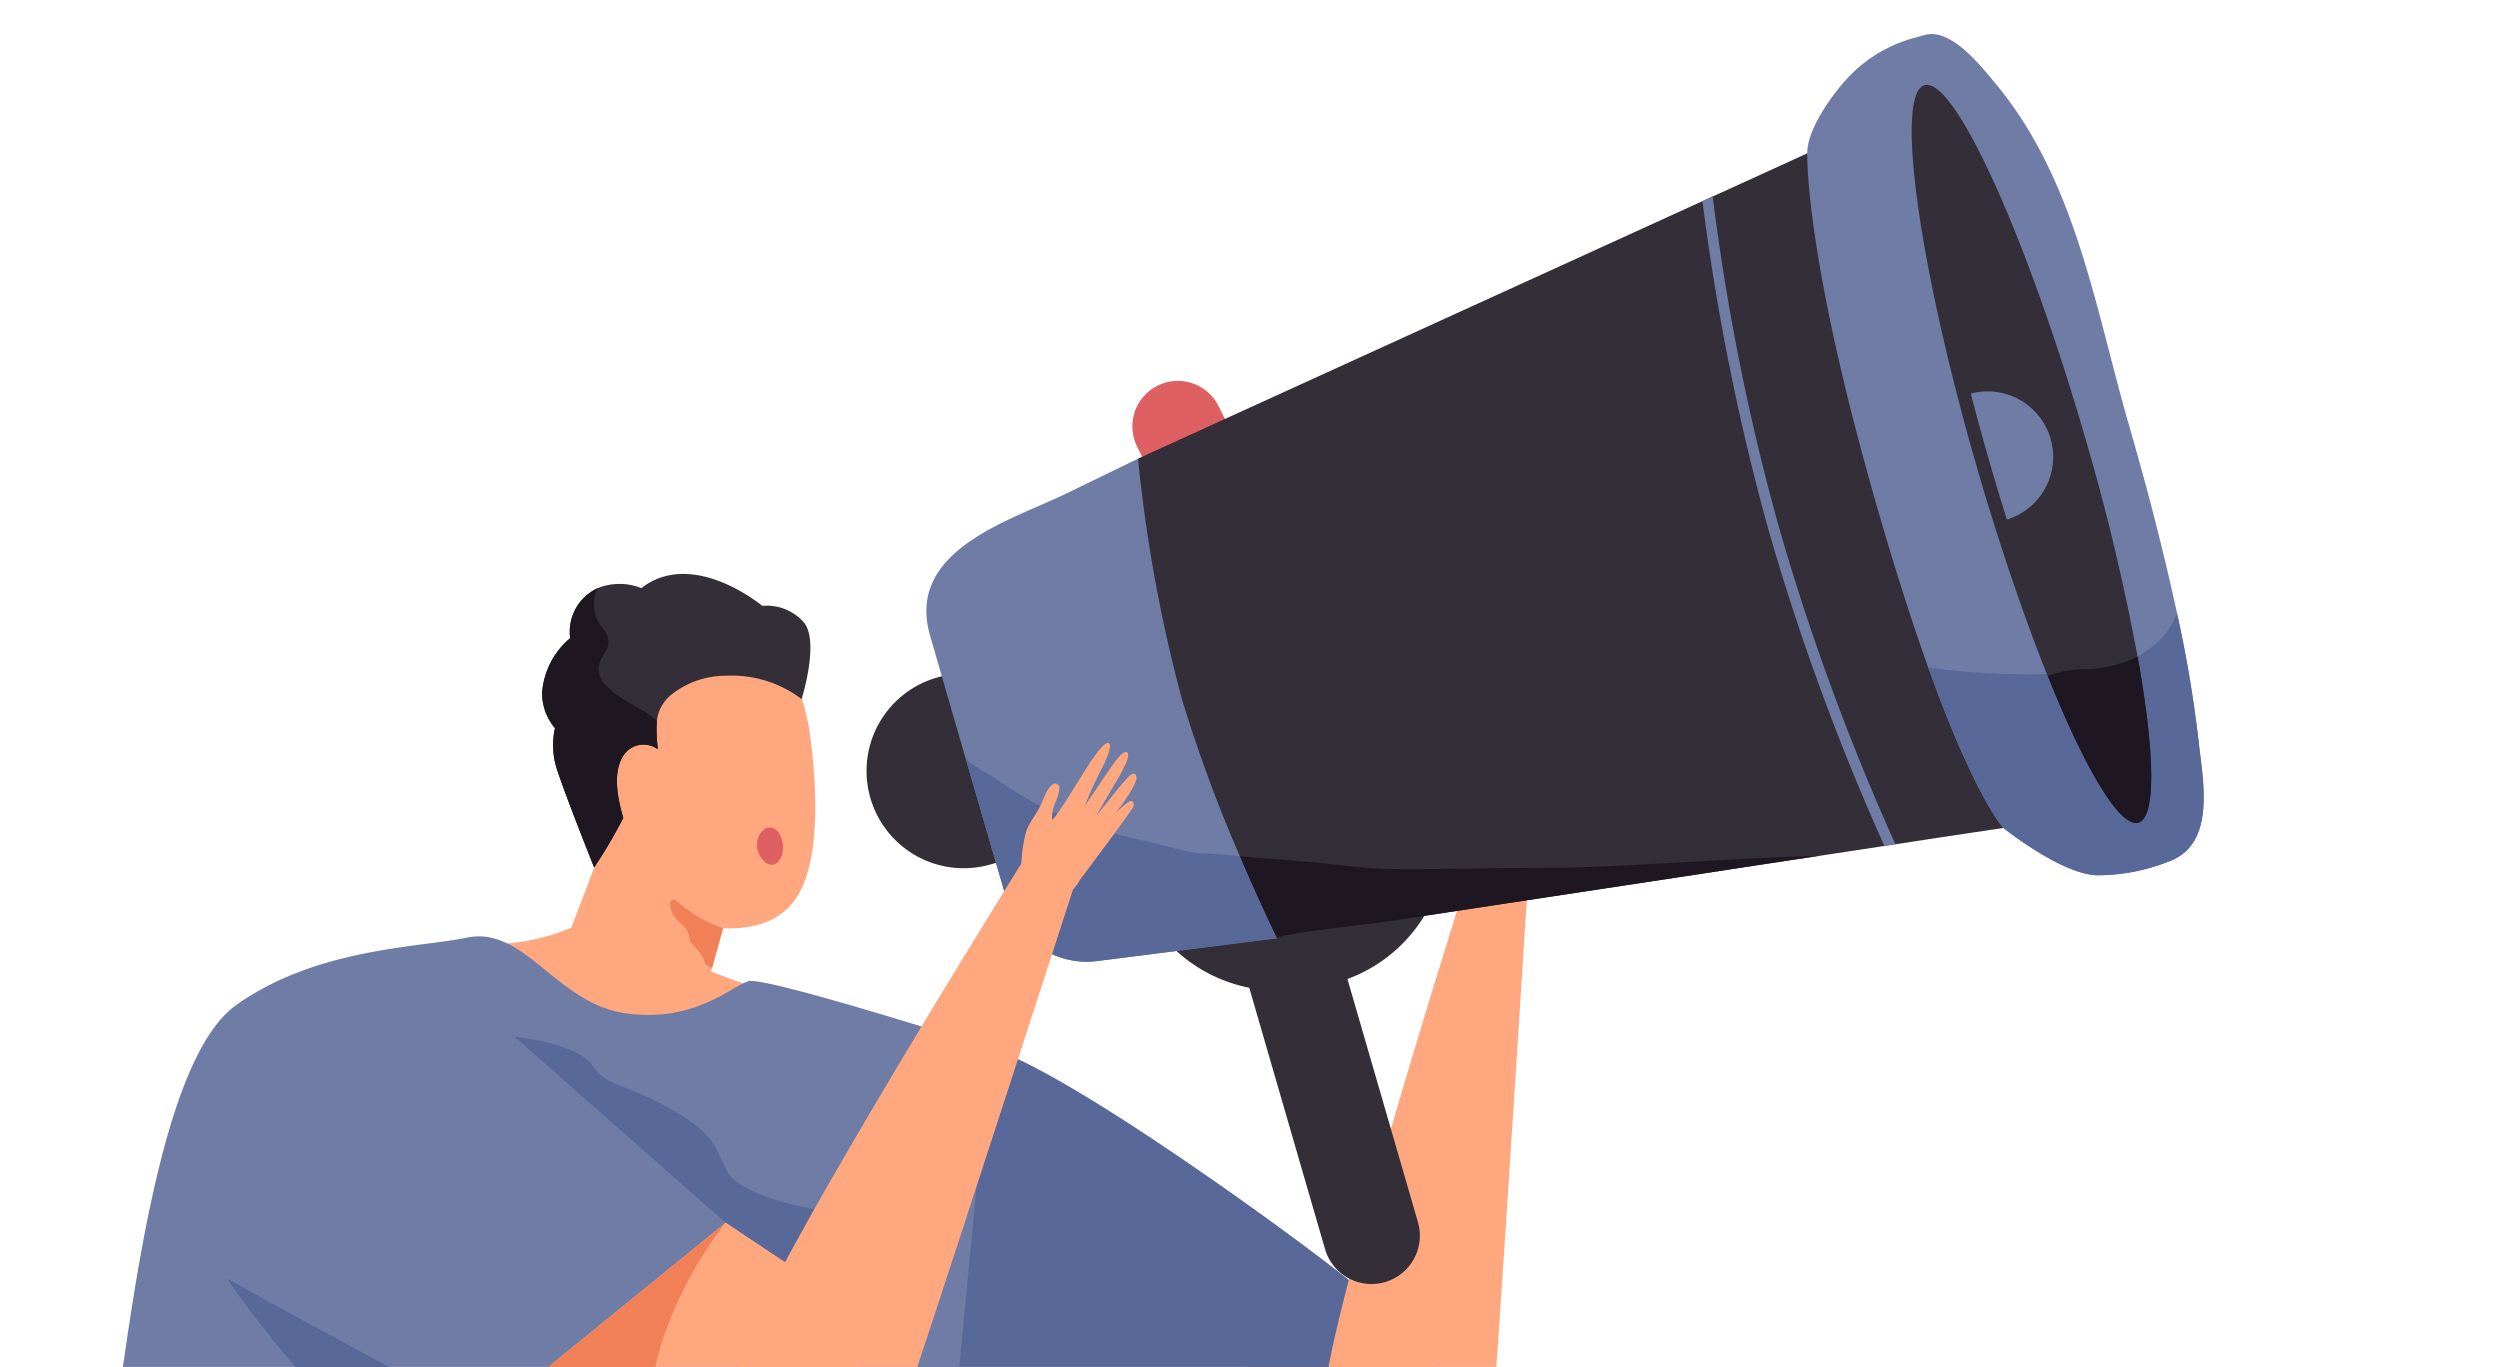 <svg xmlns="http://www.w3.org/2000/svg" xmlns:xlink="http://www.w3.org/1999/xlink" width="139" height="76" viewBox="0 0 139 76">
  <defs>
    <clipPath id="clip-path">
      <rect id="Rectangle_3912" data-name="Rectangle 3912" width="139" height="76" transform="translate(37 120)" fill="#fff" stroke="#707070" stroke-width="1"/>
    </clipPath>
  </defs>
  <g id="Mask_Group_51" data-name="Mask Group 51" transform="translate(-37 -120)" clip-path="url(#clip-path)">
    <g id="Group_7408" data-name="Group 7408" transform="translate(49.832 110.271) rotate(7)">
      <g id="Group_7393" data-name="Group 7393" transform="translate(51.502 216.376)">
        <path id="Path_74621" data-name="Path 74621" d="M1021.968,591.852l-1.042,4.921-2.121,2.239-1.965-2.373.245-5.154Z" transform="translate(-1016.636 -591.484)" fill="#ffa880"/>
        <path id="Path_74622" data-name="Path 74622" d="M1017.935,606.669l-10.223-.381-.011-.752,0-.083a16,16,0,0,1-.181-1.683,14.664,14.664,0,0,1,.186-2.9l4.084.134s.425.221,1.05.557c.081.039.162.088.248.132.067.036.133.073.2.115.086.044.181.1.271.146.156.092.314.178.48.272.081.043.162.087.248.136h0l.2.108c.084.055.18.106.27.162.27.156.545.313.805.467a9.183,9.183,0,0,1,2.061,1.434,2.311,2.311,0,0,1,.285.918,3.246,3.246,0,0,1,.044.508A6.019,6.019,0,0,1,1017.935,606.669Z" transform="translate(-1007.497 -595.718)" fill="#342e38"/>
        <path id="Path_74623" data-name="Path 74623" d="M1017.732,608.5l-10.223-.382-.012-.751,7.317.319.212-1.352a11.971,11.971,0,0,1,.338-1.4,9.168,9.168,0,0,1,2.061,1.434,2.308,2.308,0,0,1,.285.919,3.279,3.279,0,0,1,.044.509A5.989,5.989,0,0,1,1017.732,608.5Z" transform="translate(-1007.295 -597.55)" fill="#f5e3dc"/>
      </g>
      <g id="Group_7394" data-name="Group 7394" transform="translate(24.332 216.895)">
        <path id="Path_74624" data-name="Path 74624" d="M1071.454,592.8l-1.042,4.921-2.12,2.239-1.966-2.373.245-5.154Z" transform="translate(-1066.122 -592.429)" fill="#ffa880"/>
        <path id="Path_74625" data-name="Path 74625" d="M1067.421,607.614l-10.224-.382-.011-.751,0-.083a15.9,15.9,0,0,1-.18-1.683,14.6,14.6,0,0,1,.185-2.9l4.083.135s.426.222,1.05.557c.082.039.162.087.248.132.066.036.133.073.2.114s.181.1.272.146c.156.092.313.179.479.272.082.044.163.087.248.137h.005l.2.109c.084.055.18.106.269.161.27.156.546.313.806.467a9.181,9.181,0,0,1,2.06,1.435,2.313,2.313,0,0,1,.285.918,3.411,3.411,0,0,1,.045.509A5.984,5.984,0,0,1,1067.421,607.614Z" transform="translate(-1056.984 -596.663)" fill="#342e38"/>
        <path id="Path_74626" data-name="Path 74626" d="M1067.218,609.447l-10.224-.382-.011-.752,7.317.319s.089-.57.212-1.352a11.688,11.688,0,0,1,.338-1.4,9.176,9.176,0,0,1,2.06,1.435,2.318,2.318,0,0,1,.285.918,3.407,3.407,0,0,1,.045.508A5.99,5.99,0,0,1,1067.218,609.447Z" transform="translate(-1056.781 -598.495)" fill="#f5e3dc"/>
      </g>
      <path id="Path_74627" data-name="Path 74627" d="M987.857,330.729l2.407,1.343c2.658,1.484,4.356,5.681,3.164,8.482a3.859,3.859,0,0,1-4.5,2.269,45.52,45.52,0,0,1-6.48-1.822q-1.553-.535-3.086-1.123a6.8,6.8,0,0,0-1.26-.491Z" transform="translate(-915.712 -257.52)" fill="#f28057"/>
      <path id="Path_74628" data-name="Path 74628" d="M997.865,310.946c5.355,1.089,22.014,10.609,22.312,11.1s-5.157,13.387-6.842,13.883-1.686-.892-5.653-.595-3.47,1.7-6.247.7-3.074-2.389-5.751-1.694-2.975,2.38-3.967.2-3.669-6.446-3.768-8.528S992.51,309.856,997.865,310.946Z" transform="translate(-947.49 -248.572)" fill="#576899"/>
      <path id="Path_74629" data-name="Path 74629" d="M1043.71,439.334c2.552,5.111,4.176,7.925,8.032,12.048,2.118,2.267,4.32,5.938,6.468,8.282l.256.274c2.219,2.314,4.51,3.8,3.6,7.372-.4,1.559-.874,3.124-1.178,4.712a12.755,12.755,0,0,0-.072,5.242c.893,4.016-2.379,10.412-2.231,14.131.107,2.719,1.411,5.456.452,8.145-.339.952-.934,1.8-1.321,2.731-.613,1.481-1.249,9.406,1.463,9.65,1.636.149,13.274,0,13.274,0s10.175-42.838,9.306-50.275-8.9-31.98-9.49-32.278a72.263,72.263,0,0,1-3-7.134c-.53-1.315-1.089-2.689-1.655-4.016-1.725-4.028-3.463-7.574-4.349-7.443-2.005.3-20.9,7.14-20.9,7.14l-.065.5c-.136,1.083-.44,3.844-.53,7.128C1041.64,430.148,1041.931,435.782,1043.71,439.334Z" transform="translate(-1038.653 -293.615)" fill="#71433d"/>
      <path id="Path_74630" data-name="Path 74630" d="M992.569,423.01s8.318,13.381,15.487,25.893l.053.09c1.184,2.058,2.332,4.093,3.4,6.045l.012.024a127.428,127.428,0,0,1,5.92,11.739,7.9,7.9,0,0,1,.809,3.022c-.6,4.54-.375,15.958-.97,20.271s1.761,6.247-.595,10.561a5.636,5.636,0,0,0-.845,4.046c.321,1.446,1.315,2.338,1.386,3.391.065.964-.708,2.183-1.3,3.522a5.017,5.017,0,0,0-.458,3.617c.893,2.678,13.738,1.488,13.738,1.488s12.186-44.772,12.1-51.9c-.095-7.646-24.281-42.749-24.281-42.749Z" transform="translate(-971.149 -298.71)" fill="#71433d"/>
      <path id="Path_74631" data-name="Path 74631" d="M1033.661,424.422a3.422,3.422,0,0,1,.577-.137,48.358,48.358,0,0,1,6.83-.137c2.255-.018,4.516-.024,6.771-.024q5.569.009,11.132.1c.8.011,1.606.024,2.409.041,2.047.042,7.563-.368,7.455,2.892,2.921-.137,5.848-.22,8.776-.214a.3.3,0,0,1,0,.595c-5.67-.005-11.335.3-16.987.7-2.4.173-4.808.357-7.205.535a117.217,117.217,0,0,0-11.8,1.333c-2.826.512-5.646,1.077-8.491,1.44C1033.221,428.267,1033.525,425.505,1033.661,424.422Z" transform="translate(-1030.007 -299.623)" fill="#5c2f29"/>
      <path id="Path_74632" data-name="Path 74632" d="M1070.946,305.6a26.313,26.313,0,0,1-5.04-1.323,9.625,9.625,0,0,1-2.121-1.479l-3.911.675a11.246,11.246,0,0,1-3.218,1.252c-2.317.576-3.932.778-4.22.911s.331,2.541,2.768,3.743,1.715,2.56,5.441,1.505,8.791-2.169,9.279-3.137S1070.946,305.6,1070.946,305.6Z" transform="translate(-1033.62 -244.924)" fill="#ffa880"/>
      <g id="Group_7395" data-name="Group 7395" transform="translate(25.369 41.36)">
        <path id="Path_74633" data-name="Path 74633" d="M1061.557,277.538c.648,2.372,1.645,7.233.217,9.492-1.792,2.836-6.573,1.887-9.354,1.054a12.887,12.887,0,0,1-2.306-4.285,60.331,60.331,0,0,1-.833-6.049.181.181,0,0,1,0-.232c1.759-2.357,3.87-4.587,7-4.785C1059.328,272.54,1060.83,274.882,1061.557,277.538Z" transform="translate(-1048.828 -272.722)" fill="#ffa880"/>
        <path id="Path_74634" data-name="Path 74634" d="M1066.413,296.711l-.149,1.015-.335,2.26-.612,4.162-.2.025a.284.284,0,0,1-.2-.023c-1.3-.147-2.633-.022-3.934-.09-1.073-.055-2.634-.073-3.474-.875s-.46-1.665-.174-2.544c.771-2.387,2.083-8.351,2.083-8.351Z" transform="translate(-1056.993 -281.546)" fill="#ffa880"/>
        <path id="Path_74635" data-name="Path 74635" d="M1060.347,301.18l-.335,2.26c-.058-.017-.119-.032-.181-.052-.392-.114-.183-.361-.748-.832s-.4-.335-.6-.818-.883-.626-1.13-1.219.072-.584.181-.56a12.448,12.448,0,0,0,1.335.76A9.447,9.447,0,0,0,1060.347,301.18Z" transform="translate(-1051.076 -285)" fill="#f28057"/>
      </g>
      <path id="Path_74636" data-name="Path 74636" d="M1052.819,276.44a4.293,4.293,0,0,0,.384,2.245c.679,1.46,2.722,5.177,2.722,5.177a27.266,27.266,0,0,0,1.271-2.932c-.469-1.105-.88-2.418-.438-3.393a1.332,1.332,0,0,1,1.862-.636.512.512,0,0,0-.01-.137,7.3,7.3,0,0,1-.216-1.41,2.17,2.17,0,0,1,.654-1.587,4.84,4.84,0,0,1,2.8-1.374,6.465,6.465,0,0,1,4.387.766c.087-.519.53-3.367-.4-4.248a2.758,2.758,0,0,0-2.4-.631c-2.145-1.27-5-1.974-6.795-.156a3.261,3.261,0,0,0-2.423.3,2.038,2.038,0,0,0-.2.14,2.66,2.66,0,0,0-.971,2.8,4.384,4.384,0,0,0-1.18,3.217A3.048,3.048,0,0,0,1052.819,276.44Z" transform="translate(-1028.809 -228.792)" fill="#342e38"/>
      <path id="Path_74637" data-name="Path 74637" d="M1025.762,373.888c0,.107.6.172,1.619.2,3.284.089,10.929-.2,16.7-.559,2.219-.143,4.164-.292,5.479-.44,5.777-.642,24,1.922,26.375,1.988s1.666-1.541,1.636-4.373-1.636-62-1.636-62-12.857-2.445-13.774-2.041-2.719,2.683-6.586,2.6-6.14-4.147-9.24-3.1c-2.666.9-8.181,1.582-12.245,5.253-2.891,2.606-3.641,10.936-3.82,20.229a173.55,173.55,0,0,1-2.427,23.5C1026.9,361.114,1025.762,372.02,1025.762,373.888Z" transform="translate(-1025.762 -246.364)" fill="#6e7ca6"/>
      <path id="Path_74638" data-name="Path 74638" d="M1057.523,324.513l-12.9-8.826s3.5-.074,4.469,1.041,1.79.74,4.464,1.82,2.818,1.75,3.677,3.089,5.1,1.534,5.1,1.534l-1.255,3.126Z" transform="translate(-1020.749 -250.737)" fill="#576899"/>
      <path id="Path_74639" data-name="Path 74639" d="M975.148,275.258a2.756,2.756,0,0,1,.076.862,2.286,2.286,0,0,0,.179.936,3.14,3.14,0,0,0,.209-.634c.071-.318.134-.64.2-.961.12-.619.23-1.241.356-1.857.051-.246.343-1.78.665-1.656.227.088.154,1.182.119,1.48a17.927,17.927,0,0,0-.123,2.257s.361-1.628.545-2.409c.107-.452.316-1.363.592-1.215.245.132.078,1.219.019,1.558-.128.738-.361,2.346-.361,2.346l.488-1.572c.094-.3.19-.605.307-.894.077-.19.217-.643.447-.434.138.127.106.366.091.542a5.585,5.585,0,0,1-.085.584c-.068.356-.157.7-.254,1.048-.024.085-.049.17-.075.254a3.939,3.939,0,0,1,.532-.983c.1-.085.282.005.282.219,0,.264-1.16,4.392-1.289,4.9a2.461,2.461,0,0,1-.4,1.067.121.121,0,0,1-.049.037.781.781,0,0,1-.5.161,12.455,12.455,0,0,1-2.256-.567,7.756,7.756,0,0,1-.549-2.169c-.013-.6.226-1.2.229-1.789,0-.317,0-1.332.421-1.265A.252.252,0,0,1,975.148,275.258Z" transform="translate(-899.166 -231.009)" fill="#ffa880"/>
      <path id="Path_74640" data-name="Path 74640" d="M983.362,314.824c-.338-6.752-1.6-28.021-1.6-28.021l-3.2-.354s-4.541,24.12-4.548,29.933C974.007,326.3,983.835,324.313,983.362,314.824Z" transform="translate(-903.034 -237.552)" fill="#ffa880"/>
      <path id="Path_74641" data-name="Path 74641" d="M1037.409,340.885c.042-.036,2.677.94,5.563,1.975,2.838,1.012,5.914,2.083,7,2.3a3.86,3.86,0,0,0,4.545-2.177c1.25-2.779-.368-7.009-3-8.544l-5.337-2.684a.02.02,0,0,1-.006.012Z" transform="translate(-1009.403 -257.984)" fill="#ffa880"/>
      <path id="Path_74642" data-name="Path 74642" d="M1066.08,275.735a4.381,4.381,0,0,1,1.18-3.217,2.661,2.661,0,0,1,.971-2.8,1.979,1.979,0,0,1,.205-.14,2.037,2.037,0,0,0,.225,1.791c.162.257.551.527.664.841.254.7-.2.886-.293,1.548-.2,1.447,2.552,2.022,3.426,2.644.05.032.094.07.145.1a7.266,7.266,0,0,0,.216,1.41.53.53,0,0,1,.01.137,1.333,1.333,0,0,0-1.863.636c-.443.975-.031,2.287.438,3.393a27.249,27.249,0,0,1-1.272,2.932s-2.043-3.717-2.722-5.176a4.3,4.3,0,0,1-.384-2.245A3.045,3.045,0,0,1,1066.08,275.735Z" transform="translate(-1043.017 -229.945)" fill="#1e1721"/>
      <g id="Group_7397" data-name="Group 7397" transform="translate(41.455 0)">
        <path id="Rectangle_3907" data-name="Rectangle 3907" d="M0,0H5.057a0,0,0,0,1,0,0V.974A2.529,2.529,0,0,1,2.529,3.5h0A2.529,2.529,0,0,1,0,.974V0A0,0,0,0,1,0,0Z" transform="translate(17.529 26.188) rotate(146.593)" fill="#df6062"/>
        <path id="Rectangle_3908" data-name="Rectangle 3908" d="M8.406,0h.939A8.406,8.406,0,0,1,17.75,8.406v.321a0,0,0,0,1,0,0H0a0,0,0,0,1,0,0V8.406A8.406,8.406,0,0,1,8.406,0Z" transform="translate(34.412 54.633) rotate(165.265)" fill="#342e38"/>
        <path id="Path_74643" data-name="Path 74643" d="M994.879,311.435h0a2.69,2.69,0,0,0,1.414-3.531l-7.955-18.586-4.945,2.117,7.955,18.586A2.69,2.69,0,0,0,994.879,311.435Z" transform="translate(-962.767 -238.846)" fill="#342e38"/>
        <path id="Path_74644" data-name="Path 74644" d="M1033.186,283.257l3.008-1.288-4.253-9.937-3.008,1.288a5.4,5.4,0,0,0-2.843,7.095h0A5.4,5.4,0,0,0,1033.186,283.257Z" transform="translate(-1025.654 -231.051)" fill="#342e38"/>
        <path id="Path_74645" data-name="Path 74645" d="M1001.849,261.069l2.778,6.5,3.291,7.675a4.584,4.584,0,0,0,5.343,2.641l9.788-2.481-1.809-4.23-9.115-21.294-3.709,2.4C1005.467,254.187,999.9,256.512,1001.849,261.069Z" transform="translate(-999.216 -221.061)" fill="#6e7ca6"/>
        <path id="Path_74646" data-name="Path 74646" d="M1006.524,284.455a27.336,27.336,0,0,0,5.445,1.008c1,.107,2.005.293,3.01.313a19.168,19.168,0,0,1,3.078-.075l1.809,4.23-9.788,2.481a4.584,4.584,0,0,1-5.343-2.642l-3.291-7.675c.11.256,1.392.714,1.688.874a23.955,23.955,0,0,0,2.292,1.084C1005.786,284.2,1006.153,284.336,1006.524,284.455Z" transform="translate(-996.033 -235.589)" fill="#576899"/>
        <path id="Path_74647" data-name="Path 74647" d="M929.8,232.3a83.528,83.528,0,0,0,4.052,12.976,80.714,80.714,0,0,0,4.266,8.282c1.458,2.5,2.606,4.266,2.606,4.266l29.3-8.2,3.588-1.005.6-.167.22-.059,1.636-.465,4-1.112L964.694,210.9l-3.546,2.178-1.41.863-.048.024-.482.3Z" transform="translate(-916.896 -203.483)" fill="#342e38"/>
        <path id="Path_74648" data-name="Path 74648" d="M948.086,285.365q1.252,2.163,2.6,4.268c0-.248,5.284-1.479,5.817-1.628l5.936-1.661,11.362-3.18c2.06-.576,4.116-1.171,6.182-1.73-2.942.363-11.039,2-14.24,2.4-7.295.918-9,1.332-11.624,1.332C952.107,285.17,950.094,285.277,948.086,285.365Z" transform="translate(-926.856 -235.291)" fill="#1e1721"/>
        <path id="Path_74649" data-name="Path 74649" d="M913.113,204.83s.44,5.563,6.438,19.569c1.416,3.3,2.66,5.962,3.736,8.1,2.862,5.676,4.552,7.652,5.069,8.181a1.139,1.139,0,0,0,.125.125.374.374,0,0,0,.047.042s3.51,2.16,5.48,1.969a10.663,10.663,0,0,0,3.385-1c.19-.095.3-.155.3-.155l-4.469-10.442L929.2,221.81l-.672-1.571q-2.562-5.979-5.117-11.959-1.5-3.489-2.993-6.991a29.335,29.335,0,0,0-1.6-3.653,7.873,7.873,0,0,0-3.891,2.755C914.149,201.426,913.006,203.491,913.113,204.83Z" transform="translate(-865.356 -197.502)" fill="#6e7ca6"/>
        <path id="Path_74650" data-name="Path 74650" d="M909.954,197.645l14.369,33.574,4.486,10.478.292-.125a.125.125,0,0,0,.048-.024c2.749-1.22,1.523-4.742,1.024-6.878a69.364,69.364,0,0,0-2.07-6.967c-.285-.815-.583-1.636-.881-2.445-.952-2.576-1.981-5.117-3.058-7.639-2.668-6.251-4.585-13.16-9.7-17.948-.9-.839-2.807-2.768-4.226-2.162A2.49,2.49,0,0,0,909.954,197.645Z" transform="translate(-856.812 -197.392)" fill="#6e7ca6"/>
        <path id="Path_74651" data-name="Path 74651" d="M915.63,256.978c1.268-.167,2.267-.482,3.32-.714.2-.042.387-.089.583-.149.119-.036.238-.071.357-.113a5.228,5.228,0,0,0,2.945-2.225,4.675,4.675,0,0,0,.476-1.178,69.174,69.174,0,0,1,2.071,6.968c.5,2.136,1.725,5.658-1.023,6.877v.006s-.107.06-.3.149a10.661,10.661,0,0,1-3.385,1c-1.969.191-5.48-1.969-5.48-1.969a.388.388,0,0,1-.047-.042q.009-.063-.125-.125c-.518-.529-2.207-2.5-5.069-8.181A46.588,46.588,0,0,0,915.63,256.978Z" transform="translate(-852.023 -222.288)" fill="#576899"/>
        <path id="Path_74652" data-name="Path 74652" d="M919.859,219.609c.488,1.255,1.024,2.547,1.583,3.855.416.976.839,1.933,1.261,2.856,1.363,3.005,2.731,5.741,4,8.05,2.713,4.908,5.022,7.907,6,7.485.958-.41.428-4-1.172-9.169a121.183,121.183,0,0,0-4.355-11.679c-4.635-10.834-9.686-19.075-11.269-18.4C914.516,203.2,916.265,210.493,919.859,219.609Z" transform="translate(-862.131 -199.727)" fill="#342e38"/>
        <path id="Path_74653" data-name="Path 74653" d="M930.886,236.693c.417.973.84,1.932,1.262,2.858a3.645,3.645,0,0,0-2.846-6.71C929.793,234.094,930.326,235.386,930.886,236.693Z" transform="translate(-870.881 -213.255)" fill="#6e7ca6"/>
        <g id="Group_7396" data-name="Group 7396" transform="translate(42.31 10.455)">
          <path id="Path_74654" data-name="Path 74654" d="M954.874,251.114l.6-.165a131.609,131.609,0,0,1-8.6-16.764A126.952,126.952,0,0,1,941,216.434l-.047.027-.487.3a129.245,129.245,0,0,0,5.854,17.654A131.9,131.9,0,0,0,954.874,251.114Z" transform="translate(-940.468 -216.434)" fill="#6e7ca6"/>
        </g>
      </g>
      <path id="Path_74655" data-name="Path 74655" d="M1019.1,281.639a2.758,2.758,0,0,1-.139.854,2.278,2.278,0,0,0-.058.951c.021.048.343-.531.359-.563.147-.291.288-.586.427-.882.27-.569.53-1.146.8-1.712.109-.225.773-1.639,1.054-1.439.2.141-.143,1.183-.25,1.463a17.938,17.938,0,0,0-.677,2.157s.752-1.488,1.124-2.2c.216-.412.644-1.242.875-1.029.2.188-.226,1.2-.367,1.514-.307.684-.931,2.183-.931,2.183l.862-1.4c.166-.27.334-.539.519-.791.122-.166.37-.57.541-.31.1.157.013.38-.045.548a5.623,5.623,0,0,1-.228.545c-.154.328-.326.644-.506.953-.044.076-.089.153-.135.227a3.946,3.946,0,0,1,.758-.821c.12-.057.273.075.219.282-.066.255-2.21,3.968-2.461,4.424a2.465,2.465,0,0,1-.649.936.12.12,0,0,1-.057.024.782.782,0,0,1-.529.032,12.468,12.468,0,0,1-2.046-1.107,7.743,7.743,0,0,1,0-2.237c.135-.582.515-1.1.664-1.676.08-.307.33-1.29.721-1.122A.252.252,0,0,1,1019.1,281.639Z" transform="translate(-966.841 -234.115)" fill="#ffa880"/>
      <path id="Path_74656" data-name="Path 74656" d="M1032.394,320.627c1.345-6.625,5.387-27.545,5.387-27.545l-3.008-1.133s-10.369,22.246-11.816,27.876C1020.491,329.429,1030.5,329.938,1032.394,320.627Z" transform="translate(-984.092 -240.032)" fill="#ffa880"/>
      <path id="Path_74657" data-name="Path 74657" d="M1066.833,346.208a38.878,38.878,0,0,1-3.613,3.074c-.3,0-14.082-5.4-14.627-5.7s3.793,4.174,5.182,5.117,2.727.486,5.057,1.279,1.413,2.529,5.363,2.008c1.909-.252,2.5-4.041,5.421-3.049s8.635,1.246,8.635,1.246Z" transform="translate(-1038.826 -263.309)" fill="#576899"/>
      <path id="Path_74658" data-name="Path 74658" d="M1087.767,415.035a5.288,5.288,0,0,0,1.69-1.963,6.992,6.992,0,0,1,.738-1.69,15.654,15.654,0,0,1,2.3-1.9,14.252,14.252,0,0,0,2.856-3.35c1.285-2.094,1.606-4.754,3.142-6.693.708-.892,2.392-2.052,3.189-.607.976,1.785-.869,4.052-1.594,5.539-.881,1.8-.577,3.136.047,4.926a3.212,3.212,0,0,1,.2,1.3,2.471,2.471,0,0,0,1.219,2.5,6.082,6.082,0,0,1,2.136,2c-5.771.363-13.417.648-16.7.56C1087.25,415.445,1087.511,415.243,1087.767,415.035Z" transform="translate(-1085.369 -287.921)" fill="#ebccbe"/>
      <path id="Path_74659" data-name="Path 74659" d="M1053.384,340.9c.041-.036,2.678.94,5.563,1.975.011-.19.083-.976.446-3.814a22.343,22.343,0,0,1,2.755-7.277Z" transform="translate(-1025.378 -257.994)" fill="#f28057"/>
      <path id="Path_74660" data-name="Path 74660" d="M1033.344,464.035l.053.089,3.4,6.045.012.024a127.47,127.47,0,0,1,5.92,11.739c1.059-1.083,2.19-2.874.9-4.771-2.083-3.07-.2-2.874-1.119-6.444s-3.439-3.57-3.641-6.146,2.38-8.431,1.19-8.925S1033.344,464.035,1033.344,464.035Z" transform="translate(-996.437 -313.843)" fill="#5c2f29"/>
      <path id="Path_74661" data-name="Path 74661" d="M1070.637,497.658c1.113-.63,2.117-1.469,3.2-2.159a2.416,2.416,0,0,1,2.171-.553c1.148.47.833,1.785.244,2.582a10.821,10.821,0,0,0-1.225,1.559,1.564,1.564,0,0,0,.024,1.809,3.5,3.5,0,0,1,.387.2c.3.416.589.63.655,1.2.22,2.017-2.4,3.3-3.5,4.563-.815.929-1.517,2.66-2.809,3.07.3-1.588.78-3.153,1.178-4.712.91-3.575-1.38-5.057-3.6-7.371l-.256-.274C1068.275,497.962,1069.423,498.337,1070.637,497.658Z" transform="translate(-1047.546 -331.526)" fill="#5c2f29"/>
      <path id="Path_74662" data-name="Path 74662" d="M917.783,258.437c.2-.042.386-.089.583-.149.119-.036.238-.071.357-.113a6.369,6.369,0,0,0,1.541-.755c1.6,5.17,2.131,8.758,1.173,9.169-.982.423-3.29-2.576-6-7.485A6.648,6.648,0,0,1,917.783,258.437Z" transform="translate(-809.402 -224.462)" fill="#1e1721"/>
      <path id="Path_74663" data-name="Path 74663" d="M1052.562,291.6a.564.564,0,0,1,.282-.1c.466-.032.748.541.82.924.064.337.013.883-.329,1.067-.462.248-.965-.365-1.077-.756A1.1,1.1,0,0,1,1052.562,291.6Z" transform="translate(-1016.276 -239.833)" fill="#df6062"/>
    </g>
  </g>
</svg>
